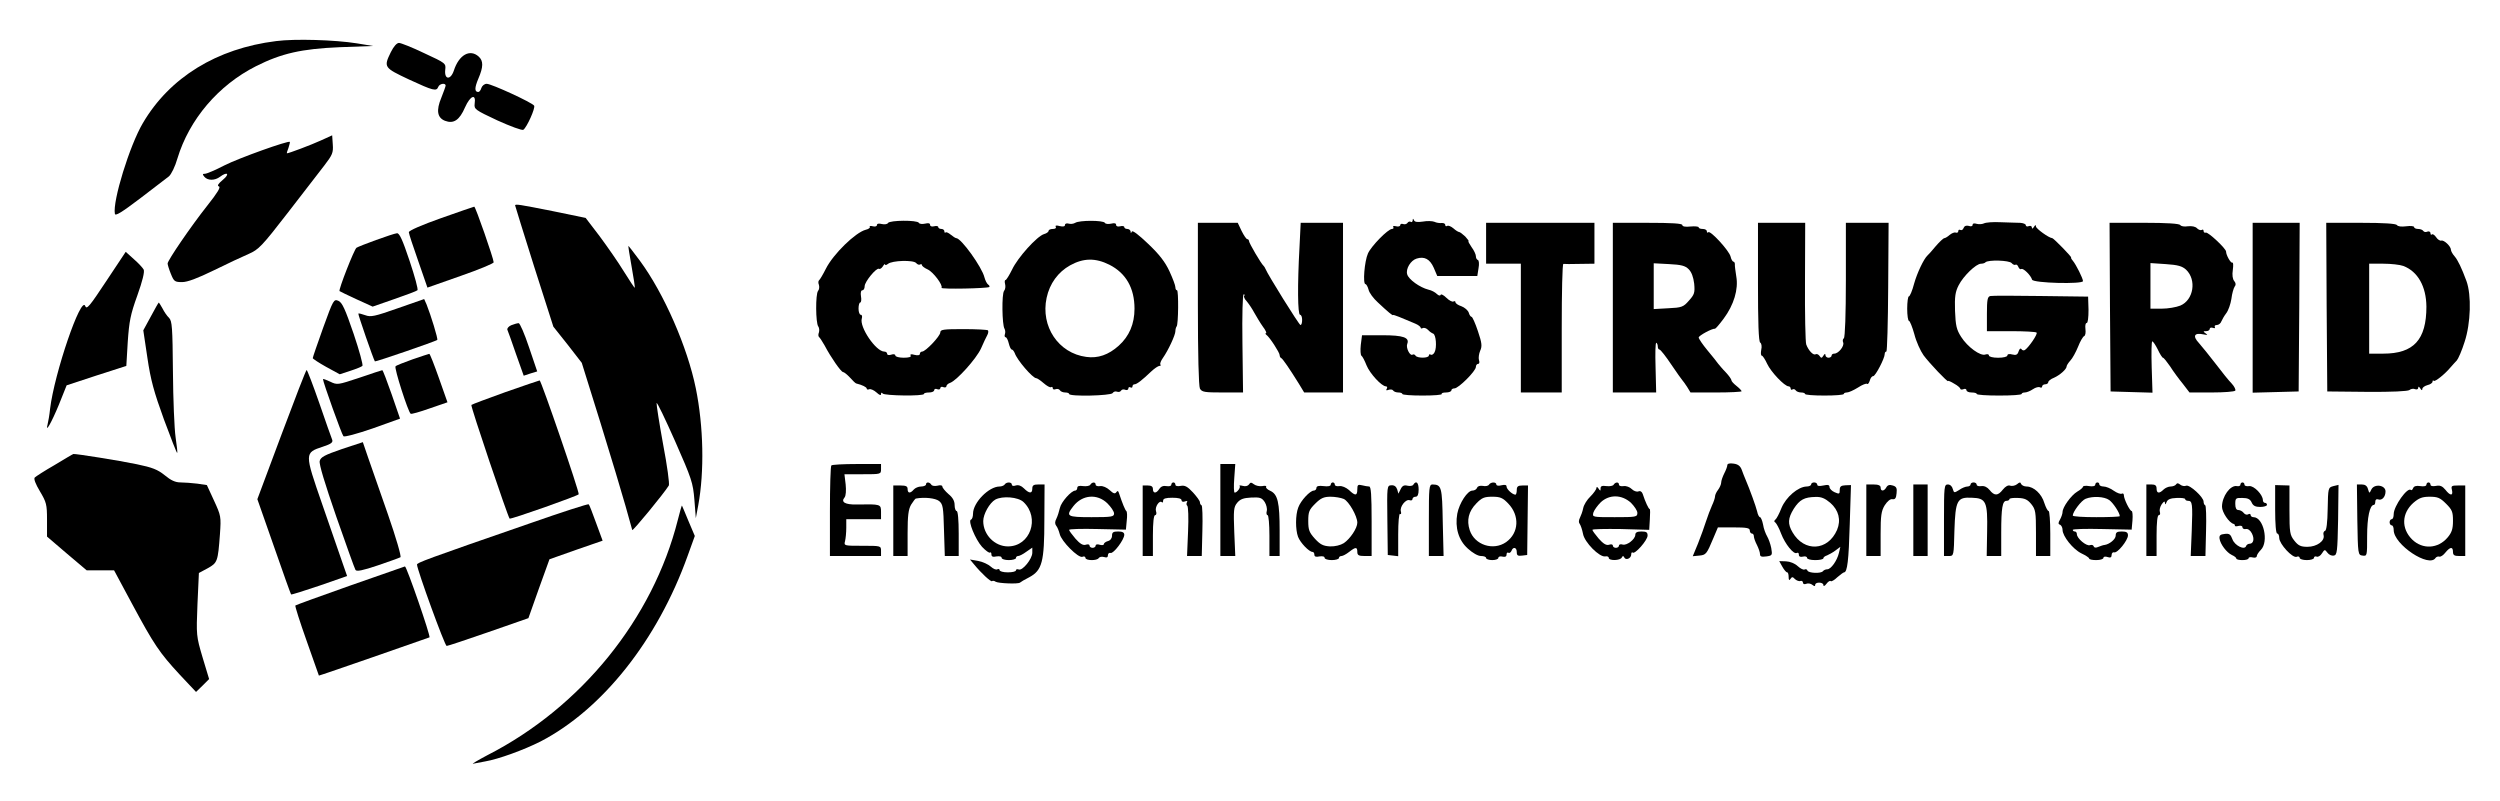 <?xml version="1.0" standalone="no"?>
<!DOCTYPE svg PUBLIC "-//W3C//DTD SVG 20010904//EN"
 "http://www.w3.org/TR/2001/REC-SVG-20010904/DTD/svg10.dtd">
<svg version="1.0" xmlns="http://www.w3.org/2000/svg"
 width="1223pt" height="392pt" viewBox="0 0 1223 392"
 preserveAspectRatio="xMidYMid meet">
<g transform="translate(0,392) scale(0.1,-0.1)"
fill="#000000" stroke="none">
<path d="M1351 3719 c-291 -36 -521 -178 -652 -401 -65 -110 -149 -383 -137
-444 2 -12 32 6 123 75 66 50 130 99 141 108 12 10 31 49 42 88 58 191 200
358 384 451 125 63 223 85 408 93 l165 6 -80 13 c-107 17 -302 23 -394 11z"/>
<path d="M1912 3665 c-36 -74 -34 -76 89 -134 119 -55 134 -59 143 -36 6 16
36 21 36 6 0 -4 -10 -31 -21 -59 -26 -62 -20 -98 18 -113 42 -16 71 3 98 66
26 58 55 69 47 17 -3 -26 2 -30 111 -81 64 -29 121 -50 127 -46 17 11 60 107
53 118 -9 15 -209 107 -232 107 -11 0 -22 -9 -26 -20 -3 -11 -10 -20 -15 -20
-19 0 -19 20 0 65 25 58 25 87 2 108 -43 39 -97 9 -122 -69 -16 -47 -47 -44
-42 4 4 32 3 33 -103 82 -58 28 -114 50 -123 50 -11 0 -26 -17 -40 -45z"/>
<path d="M1570 3233 c-48 -22 -157 -63 -166 -63 -2 0 1 12 7 26 5 15 8 28 7
30 -8 7 -249 -79 -320 -115 -44 -23 -87 -41 -95 -41 -13 0 -13 -3 -3 -15 16
-19 51 -19 76 0 36 27 50 15 15 -14 -24 -20 -30 -30 -20 -33 10 -3 -7 -31 -57
-94 -80 -101 -194 -268 -194 -283 0 -6 7 -29 16 -51 15 -37 19 -40 55 -40 26
0 74 18 156 58 65 32 142 68 170 80 48 21 64 37 190 200 75 97 156 202 180
233 39 51 44 62 41 102 l-3 45 -55 -25z"/>
<path d="M2520 2915 c0 -2 42 -137 93 -299 l94 -294 70 -88 69 -89 92 -295
c50 -162 105 -344 122 -405 17 -60 32 -114 33 -118 2 -7 156 180 179 218 4 7
-8 97 -28 201 -19 104 -33 195 -32 202 2 7 42 -77 90 -185 82 -186 88 -204 95
-288 l7 -90 12 64 c30 164 26 384 -12 571 -41 202 -156 465 -274 625 -30 40
-55 73 -56 72 -1 -1 6 -47 16 -102 10 -55 17 -101 15 -103 -1 -1 -25 35 -53
80 -28 46 -82 123 -119 173 l-68 89 -160 33 c-166 33 -185 36 -185 28z"/>
<path d="M2158 2853 c-93 -33 -158 -61 -158 -69 0 -7 21 -70 46 -141 l45 -130
162 57 c89 31 162 61 162 67 0 17 -89 273 -95 272 -3 0 -76 -26 -162 -56z"/>
<path d="M6911 2842 c-1 -7 -5 -11 -10 -7 -5 3 -13 0 -16 -6 -4 -5 -13 -8 -21
-5 -8 3 -14 0 -14 -5 0 -6 -9 -9 -20 -6 -11 3 -18 1 -14 -4 3 -5 0 -9 -6 -9
-20 0 -102 -84 -118 -120 -17 -38 -26 -150 -12 -150 4 0 11 -12 15 -27 3 -15
24 -43 45 -62 50 -47 74 -67 75 -62 0 3 41 -13 108 -42 15 -6 27 -16 27 -20 0
-5 5 -5 10 -2 6 3 17 0 25 -8 8 -9 20 -17 26 -19 14 -5 19 -68 7 -91 -5 -10
-13 -15 -19 -12 -5 4 -9 1 -9 -4 0 -14 -57 -14 -65 -1 -4 6 -10 8 -15 5 -12
-8 -33 33 -26 52 13 32 -19 43 -122 43 l-99 0 -6 -47 c-3 -27 -1 -50 3 -53 5
-3 16 -24 25 -47 16 -40 74 -103 95 -103 6 0 8 -5 4 -12 -5 -8 -2 -9 9 -5 9 3
19 2 22 -3 4 -6 15 -10 26 -10 10 0 19 -3 19 -7 0 -5 45 -8 99 -8 55 0 97 3
94 8 -2 4 7 7 21 7 14 0 26 5 26 10 0 6 7 10 15 10 20 0 105 85 105 105 0 8 5
15 11 15 6 0 8 8 4 19 -3 10 0 31 6 45 10 22 9 37 -11 96 -13 39 -27 70 -31
70 -4 0 -11 9 -14 21 -4 11 -20 25 -36 31 -16 5 -29 14 -29 20 0 5 -4 6 -10 3
-5 -3 -21 5 -34 18 -14 14 -27 20 -28 15 -2 -6 -10 -5 -19 4 -8 8 -26 18 -41
21 -43 11 -97 50 -104 75 -8 27 17 68 46 77 38 12 65 -2 84 -45 l17 -40 98 0
98 0 6 38 c4 21 2 38 -3 40 -6 2 -10 10 -10 19 0 8 -9 28 -21 44 -11 16 -18
29 -15 29 3 0 -4 10 -16 23 -13 12 -26 22 -30 22 -4 0 -17 8 -28 18 -12 10
-25 15 -30 12 -6 -4 -10 -1 -10 5 0 6 -8 10 -17 9 -10 -1 -26 1 -36 6 -10 4
-35 5 -57 1 -26 -4 -40 -2 -43 7 -4 9 -6 9 -6 -1z"/>
<path d="M4344 2829 c-3 -6 -17 -8 -30 -5 -15 4 -24 2 -24 -5 0 -6 -9 -9 -20
-6 -11 3 -18 2 -15 -3 3 -4 -6 -11 -20 -14 -50 -13 -159 -119 -195 -191 -14
-28 -29 -53 -33 -56 -4 -3 -5 -13 -1 -22 3 -10 2 -23 -4 -30 -13 -15 -12 -158
1 -174 5 -7 6 -20 3 -30 -4 -9 -3 -19 1 -22 4 -3 16 -22 27 -41 31 -59 80
-129 90 -130 5 0 20 -12 34 -27 14 -16 28 -29 31 -29 29 -7 51 -18 51 -25 0
-5 6 -6 13 -3 7 2 23 -5 35 -16 14 -13 22 -16 22 -8 0 8 3 9 8 3 8 -11 202
-14 202 -2 0 4 11 7 25 7 14 0 25 5 25 11 0 6 7 9 15 5 8 -3 15 -1 15 5 0 6 7
9 15 5 8 -3 15 -1 15 5 0 5 8 13 18 16 33 12 128 118 151 168 12 28 26 57 31
66 5 9 6 20 3 23 -4 3 -57 6 -120 6 -97 0 -113 -2 -113 -16 0 -18 -72 -94 -89
-94 -6 0 -11 -5 -11 -11 0 -7 -10 -9 -26 -5 -17 5 -23 3 -19 -4 4 -6 -9 -10
-34 -10 -23 0 -41 5 -41 11 0 6 -9 8 -20 4 -11 -4 -20 -2 -20 4 0 6 -6 11 -14
11 -41 0 -123 121 -110 162 3 10 1 18 -5 18 -6 0 -11 14 -11 30 0 17 4 30 8
30 5 0 7 14 4 30 -3 18 0 30 7 30 6 0 11 9 11 20 0 22 58 92 70 85 5 -3 13 3
19 12 6 10 11 14 11 9 0 -5 6 -3 14 3 20 17 125 20 138 4 6 -7 14 -10 19 -7 5
3 9 2 9 -3 0 -4 12 -14 28 -21 27 -12 76 -77 68 -90 -4 -8 226 -3 234 4 2 3 0
8 -6 12 -6 4 -14 20 -18 35 -12 50 -114 192 -138 192 -4 0 -16 8 -27 17 -11 9
-22 14 -25 11 -3 -4 -6 -1 -6 5 0 7 -7 12 -15 12 -8 0 -15 4 -15 9 0 5 -9 7
-20 4 -12 -3 -20 0 -20 7 0 8 -8 10 -24 6 -14 -3 -28 -2 -31 4 -8 14 -142 13
-151 -1z"/>
<path d="M5260 2830 c-8 -5 -23 -7 -32 -4 -10 3 -18 0 -18 -6 0 -8 -9 -10 -26
-6 -17 5 -23 3 -19 -4 3 -6 -3 -10 -14 -10 -12 0 -21 -4 -21 -9 0 -5 -10 -13
-22 -16 -35 -10 -130 -116 -157 -174 -14 -28 -28 -51 -32 -51 -4 0 -5 -9 -2
-20 3 -11 1 -26 -5 -33 -12 -14 -10 -166 2 -185 4 -7 5 -19 2 -27 -3 -8 -1
-15 4 -15 4 0 11 -13 15 -30 4 -16 10 -30 15 -30 4 0 10 -8 14 -17 11 -34 88
-123 105 -123 5 0 21 -11 36 -24 16 -14 32 -23 37 -20 4 3 8 1 8 -5 0 -6 6 -8
14 -5 8 3 17 1 21 -5 3 -6 15 -11 26 -11 10 0 19 -3 19 -7 0 -14 204 -9 213 4
4 7 14 10 21 7 8 -3 17 -1 20 5 4 6 13 8 21 4 8 -3 15 0 15 7 0 6 5 8 10 5 6
-3 10 -1 10 4 0 6 4 11 10 11 11 0 37 20 82 63 16 15 34 27 40 27 6 0 8 3 5 6
-4 4 2 19 12 33 26 37 61 112 61 131 0 9 3 19 6 23 9 9 10 177 2 177 -5 0 -8
7 -8 15 0 9 -13 43 -29 78 -21 45 -49 82 -104 134 -46 44 -77 68 -80 60 -4 -9
-6 -9 -6 1 -1 6 -8 12 -16 12 -8 0 -15 4 -15 9 0 5 -9 7 -20 4 -12 -3 -20 0
-20 7 0 8 -8 10 -24 6 -14 -3 -28 -2 -31 4 -8 13 -125 13 -145 0z m167 -205
c81 -41 123 -114 123 -215 0 -75 -26 -135 -77 -181 -50 -45 -102 -63 -159 -55
-136 18 -224 149 -194 289 15 70 56 126 115 159 65 36 124 37 192 3z"/>
<path d="M9705 2827 c-9 -4 -24 -5 -35 -2 -12 4 -20 2 -20 -5 0 -7 -8 -9 -19
-5 -12 3 -21 0 -25 -10 -3 -9 -10 -13 -16 -10 -5 3 -10 1 -10 -5 0 -7 -5 -10
-12 -8 -7 3 -20 -3 -30 -11 -10 -9 -22 -16 -26 -16 -5 0 -24 -18 -43 -40 -18
-22 -36 -42 -40 -45 -18 -17 -50 -84 -65 -137 -9 -35 -21 -63 -26 -63 -4 0 -8
-27 -8 -60 0 -33 4 -60 9 -60 4 0 16 -29 26 -65 9 -36 30 -82 45 -103 28 -38
120 -135 120 -126 0 3 14 -3 30 -13 17 -9 30 -21 30 -25 0 -4 7 -5 15 -2 8 4
15 1 15 -5 0 -6 11 -11 25 -11 14 0 25 -3 25 -7 0 -5 50 -8 110 -8 61 0 110 3
110 8 0 4 7 7 15 7 9 0 27 7 40 16 13 9 29 13 35 9 5 -3 10 -1 10 4 0 6 7 11
15 11 8 0 15 5 15 10 0 6 12 16 28 22 29 13 62 42 62 56 0 4 8 17 18 28 10 10
27 41 38 68 10 26 24 50 30 52 6 3 8 18 6 34 -2 17 0 30 6 30 6 0 9 26 9 65
l-2 64 -231 3 c-127 2 -238 2 -247 0 -14 -3 -17 -17 -17 -88 l0 -84 118 0 c65
0 122 -3 125 -7 7 -6 -37 -71 -57 -85 -6 -4 -13 -2 -17 4 -4 6 -10 2 -14 -11
-5 -16 -12 -20 -31 -15 -14 4 -24 2 -24 -5 0 -6 -19 -11 -45 -11 -26 0 -45 5
-45 11 0 6 -7 8 -17 5 -24 -10 -88 37 -119 86 -23 36 -27 55 -30 128 -2 69 1
92 18 125 23 45 85 105 109 105 9 0 19 3 22 7 13 13 117 10 128 -4 6 -7 15
-11 19 -8 4 3 11 -2 14 -11 3 -8 10 -13 14 -10 10 6 47 -31 53 -52 5 -17 249
-23 249 -7 0 13 -34 81 -50 100 -7 8 -10 15 -8 15 7 0 -85 94 -92 95 -17 1
-80 47 -80 57 0 9 -3 9 -10 -2 -6 -9 -10 -11 -10 -3 0 7 -7 10 -15 7 -8 -4
-15 -1 -15 5 0 5 -12 10 -27 11 -16 0 -58 2 -96 3 -37 2 -74 -1 -82 -6z"/>
<path d="M5860 2434 c0 -253 4 -402 10 -415 10 -17 22 -19 111 -19 l100 0 -3
240 c-2 141 1 240 6 240 5 0 6 -3 3 -7 -4 -3 1 -16 12 -27 10 -12 27 -37 37
-56 11 -19 29 -50 42 -68 13 -17 20 -32 15 -32 -4 0 -3 -4 2 -8 16 -11 65 -87
65 -99 0 -6 3 -13 8 -15 7 -3 40 -51 86 -125 l26 -43 95 0 95 0 0 415 0 415
-103 0 -104 0 -6 -122 c-10 -180 -9 -328 3 -328 6 0 10 -11 10 -25 0 -14 -3
-25 -8 -25 -7 0 -161 248 -171 274 -2 6 -7 13 -10 16 -11 9 -71 111 -71 121 0
5 -4 9 -8 9 -5 0 -17 18 -28 40 l-19 40 -97 0 -98 0 0 -396z"/>
<path d="M7270 2730 l0 -100 85 0 85 0 0 -315 0 -315 100 0 100 0 0 315 c0
173 3 314 8 314 4 -1 40 -1 80 0 l72 1 0 100 0 100 -265 0 -265 0 0 -100z"/>
<path d="M7890 2415 l0 -415 106 0 106 0 -3 124 c-2 68 -1 122 4 119 4 -2 7
-11 7 -19 0 -8 4 -14 8 -14 5 0 31 -33 57 -72 27 -40 52 -75 55 -78 3 -3 13
-17 23 -32 l17 -28 125 0 c69 0 125 3 125 6 0 3 -11 15 -25 26 -14 11 -25 23
-25 28 0 5 -12 22 -27 38 -16 16 -32 36 -38 43 -5 8 -29 37 -52 65 -24 29 -43
57 -43 63 0 9 66 45 80 43 3 0 22 22 42 49 50 67 73 144 62 206 -4 26 -8 54
-7 61 0 6 -3 12 -7 12 -4 0 -11 11 -14 25 -7 29 -99 129 -109 119 -4 -4 -7 -2
-7 4 0 7 -9 12 -20 12 -11 0 -20 3 -20 8 0 4 -18 6 -40 4 -25 -3 -40 0 -40 7
0 8 -53 11 -170 11 l-170 0 0 -415z m371 188 c14 -14 23 -38 27 -71 4 -44 1
-53 -26 -83 -27 -31 -35 -34 -101 -37 l-71 -4 0 112 0 112 75 -4 c60 -3 79 -8
96 -25z"/>
<path d="M8600 2541 c0 -200 3 -292 11 -297 6 -3 9 -19 5 -35 -3 -16 -2 -29 3
-29 4 0 16 -18 26 -40 18 -39 85 -110 105 -110 5 0 10 -5 10 -11 0 -5 4 -8 9
-4 5 3 12 1 16 -5 3 -5 15 -10 26 -10 10 0 19 -3 19 -7 0 -5 43 -8 95 -8 52 0
95 3 95 8 0 4 7 7 15 7 9 0 33 11 54 24 21 14 42 22 45 18 4 -3 9 4 13 16 3
12 10 22 17 22 11 1 56 87 56 108 0 7 3 12 8 12 4 0 8 142 9 315 l2 315 -104
0 -105 0 0 -279 c0 -167 -4 -282 -10 -286 -5 -3 -7 -12 -3 -21 6 -17 -23 -54
-44 -54 -7 0 -13 -4 -13 -10 0 -5 -7 -10 -15 -10 -8 0 -15 6 -15 13 0 8 -4 7
-10 -3 -8 -13 -11 -13 -19 -1 -5 7 -13 11 -19 8 -11 -7 -35 18 -46 48 -4 11
-7 149 -6 308 l1 287 -115 0 -116 0 0 -289z"/>
<path d="M10322 2418 l3 -413 102 -3 103 -3 -4 126 c-2 69 -1 125 3 125 4 0
16 -18 27 -40 10 -22 22 -40 25 -40 4 0 19 -19 35 -42 15 -24 43 -62 62 -85
l33 -43 109 0 c60 0 111 4 115 9 3 5 -5 21 -17 34 -13 13 -48 56 -78 96 -30
39 -68 86 -83 103 -32 34 -23 52 23 42 20 -4 22 -3 10 5 -13 9 -13 11 3 11 9
0 17 5 17 11 0 6 7 8 16 5 8 -3 12 -2 9 4 -3 6 1 10 10 10 8 0 19 8 22 18 4 9
14 27 24 40 10 13 21 44 25 70 3 26 11 53 16 60 7 8 6 17 -2 27 -8 9 -11 30
-7 55 3 22 2 38 -2 35 -8 -4 -31 37 -31 54 0 15 -88 97 -99 93 -6 -2 -11 1
-11 8 0 6 -4 9 -9 5 -5 -3 -16 1 -23 8 -8 9 -26 12 -45 10 -17 -3 -34 0 -37 6
-5 7 -65 11 -177 11 l-169 0 2 -412z m372 183 c53 -50 37 -149 -28 -176 -20
-8 -60 -15 -91 -15 l-55 0 0 111 0 112 75 -5 c60 -4 80 -10 99 -27z"/>
<path d="M11020 2415 l0 -416 113 3 112 3 3 413 2 412 -115 0 -115 0 0 -415z"/>
<path d="M11382 2418 l3 -413 195 -2 c121 -1 200 3 207 9 7 6 20 8 28 4 8 -3
15 0 15 7 0 8 4 6 10 -3 6 -10 10 -11 10 -3 0 7 11 15 25 19 14 3 25 11 25 17
0 6 3 8 6 4 6 -6 55 33 83 67 9 10 22 25 30 33 7 8 25 49 38 91 30 91 34 228
9 297 -24 65 -42 102 -58 121 -10 11 -18 26 -18 32 0 17 -34 49 -47 45 -6 -2
-18 5 -25 16 -8 12 -18 18 -21 14 -4 -3 -7 -1 -7 6 0 7 -7 11 -15 8 -8 -4 -17
-2 -20 3 -4 6 -15 10 -26 10 -10 0 -19 4 -19 9 0 5 -17 7 -39 4 -23 -3 -41 -1
-45 6 -5 7 -63 11 -177 11 l-169 0 2 -412z m375 201 c71 -27 112 -100 113
-199 0 -162 -62 -230 -211 -230 l-69 0 0 220 0 220 69 0 c38 0 82 -5 98 -11z"/>
<path d="M1840 2746 c-47 -17 -90 -34 -96 -38 -11 -7 -89 -206 -83 -212 2 -2
40 -20 83 -40 l79 -36 106 37 c58 20 109 39 113 43 5 3 -13 68 -38 143 -35
105 -50 137 -62 136 -10 -1 -55 -16 -102 -33z"/>
<path d="M520 2545 c-82 -124 -96 -141 -103 -122 -20 54 -151 -329 -172 -503
-3 -30 -9 -64 -12 -75 -13 -49 19 8 55 95 l38 95 146 48 146 47 7 118 c7 100
13 133 47 227 25 70 36 115 31 126 -4 8 -26 32 -48 51 l-40 36 -95 -143z"/>
<path d="M1581 2317 c-28 -78 -51 -145 -51 -149 0 -3 30 -23 66 -43 l66 -36
52 17 c28 9 55 20 59 24 4 4 -15 74 -43 157 -41 120 -56 153 -74 161 -23 10
-25 7 -75 -131z"/>
<path d="M1946 2412 c-114 -40 -132 -44 -159 -34 -17 6 -32 10 -34 8 -3 -2 75
-227 81 -234 3 -3 297 98 305 105 5 4 -32 123 -52 173 l-12 27 -129 -45z"/>
<path d="M738 2372 l-37 -68 20 -134 c16 -109 32 -167 81 -302 34 -92 63 -166
65 -164 2 1 -2 36 -8 77 -6 41 -12 185 -13 320 -2 219 -4 248 -19 264 -10 9
-24 30 -32 46 -9 16 -17 29 -18 29 -2 0 -19 -31 -39 -68z"/>
<path d="M2501 2329 c-12 -5 -21 -15 -19 -22 3 -6 22 -60 42 -118 l38 -107 33
11 33 10 -40 118 c-22 66 -45 119 -51 118 -7 0 -23 -5 -36 -10z"/>
<path d="M2018 2162 c-42 -15 -80 -30 -83 -34 -8 -7 62 -225 74 -232 3 -3 45
9 93 26 l87 30 -42 119 c-23 65 -44 119 -47 118 -3 0 -40 -13 -82 -27z"/>
<path d="M1377 1794 l-118 -316 81 -231 c44 -127 82 -233 84 -235 2 -2 65 18
139 43 l135 47 -23 66 c-13 37 -57 166 -99 286 -87 251 -87 251 4 281 40 13
50 21 45 34 -4 9 -32 89 -63 179 -31 89 -59 162 -62 162 -3 0 -58 -142 -123
-316z"/>
<path d="M1758 2072 c-106 -35 -108 -36 -143 -19 -19 9 -35 15 -35 12 0 -14
92 -271 100 -279 5 -5 64 11 143 38 l134 48 -41 119 c-23 65 -43 119 -46 118
-3 0 -53 -17 -112 -37z"/>
<path d="M2473 2002 c-89 -32 -164 -60 -167 -63 -5 -5 178 -546 187 -556 5 -5
333 111 338 119 5 8 -184 558 -191 557 -3 0 -78 -26 -167 -57z"/>
<path d="M1672 1723 c-84 -29 -103 -39 -108 -58 -4 -15 25 -110 81 -272 48
-137 90 -255 94 -261 5 -9 35 -3 109 22 56 19 106 37 111 40 5 4 -21 94 -61
209 -39 111 -82 236 -97 278 l-26 76 -103 -34z"/>
<path d="M267 1645 c-49 -28 -92 -56 -97 -61 -6 -6 4 -32 25 -67 32 -54 35
-64 35 -140 l0 -82 97 -83 97 -82 67 0 67 0 87 -162 c108 -201 135 -241 234
-348 l80 -85 32 31 32 32 -32 106 c-31 105 -31 108 -25 260 l7 153 43 23 c48
27 50 32 60 167 6 86 5 90 -29 164 l-35 76 -47 7 c-26 3 -63 6 -82 6 -25 0
-47 10 -77 35 -35 28 -60 38 -137 54 -85 18 -301 52 -310 50 -2 0 -44 -25 -92
-54z"/>
<path d="M8450 1644 c0 -6 -7 -25 -15 -40 -8 -16 -15 -36 -15 -45 0 -8 -7 -24
-15 -35 -8 -10 -15 -25 -15 -32 0 -8 -7 -28 -15 -45 -8 -18 -21 -52 -29 -77
-8 -25 -25 -73 -39 -108 l-26 -63 31 3 c34 3 37 7 70 86 l22 52 78 0 c63 0 78
-3 78 -15 0 -8 5 -15 10 -15 6 0 10 -6 10 -14 0 -7 7 -27 15 -42 8 -16 15 -36
15 -45 0 -12 8 -14 31 -11 29 4 30 6 24 41 -4 20 -13 45 -20 57 -7 12 -17 37
-20 58 -4 20 -11 36 -15 36 -4 0 -11 12 -14 28 -6 25 -36 108 -57 157 -5 11
-13 32 -18 46 -7 19 -18 28 -40 31 -20 3 -31 0 -31 -8z"/>
<path d="M4067 1643 c-4 -3 -7 -105 -7 -225 l0 -218 125 0 125 0 0 25 c0 25
-1 25 -91 25 -90 0 -91 0 -85 23 3 12 6 41 6 65 l0 42 85 0 85 0 0 35 c0 39
-1 39 -120 37 -56 -1 -78 12 -58 35 6 8 8 33 5 63 l-6 50 89 0 c89 0 90 0 90
25 l0 25 -118 0 c-65 0 -122 -3 -125 -7z"/>
<path d="M5970 1425 l0 -225 36 0 37 0 -5 118 c-4 106 -3 121 14 142 15 18 30
24 69 26 43 2 52 -1 66 -22 8 -13 13 -33 10 -44 -3 -11 -1 -20 4 -20 5 0 9
-45 9 -100 l0 -100 25 0 25 0 0 124 c0 138 -9 178 -46 195 -14 6 -23 15 -20
20 3 4 -6 6 -19 3 -14 -2 -32 2 -41 9 -13 10 -17 10 -24 -1 -5 -7 -17 -11 -30
-7 -12 3 -19 3 -16 0 7 -7 -12 -33 -24 -33 -4 0 -5 32 -2 70 l5 70 -37 0 -36
0 0 -225z"/>
<path d="M4530 1550 c0 -5 -11 -10 -24 -10 -13 0 -29 -7 -36 -15 -17 -20 -30
-19 -30 3 0 13 -8 17 -35 17 l-35 0 0 -172 0 -173 35 0 35 0 0 111 c0 87 4
117 17 140 10 16 20 29 23 30 43 8 96 2 114 -12 19 -16 21 -29 24 -143 l4
-126 34 0 34 0 0 110 c0 67 -4 110 -10 110 -5 0 -10 13 -10 29 0 20 -9 37 -30
54 -16 14 -30 31 -30 37 0 6 -10 8 -24 4 -13 -3 -27 -1 -30 5 -9 14 -26 14
-26 1z"/>
<path d="M4915 1550 c-3 -5 -15 -10 -25 -10 -53 0 -130 -79 -130 -133 0 -14
-4 -27 -10 -29 -16 -5 21 -96 54 -133 18 -19 36 -32 39 -28 4 3 7 -1 7 -9 0
-11 7 -14 25 -10 15 2 25 0 25 -7 0 -6 16 -11 35 -11 19 0 35 5 35 10 0 6 5
10 11 10 6 0 24 9 40 21 l29 20 0 -25 c0 -30 -48 -89 -66 -82 -8 3 -14 1 -14
-4 0 -6 -18 -10 -40 -10 -22 0 -40 5 -40 11 0 5 -5 7 -11 4 -6 -4 -20 2 -32
13 -12 11 -40 24 -62 28 l-40 7 20 -24 c36 -44 83 -87 88 -82 3 3 11 2 18 -3
14 -8 111 -12 119 -4 3 3 23 15 45 26 63 34 74 74 74 282 l1 172 -30 0 c-23 0
-30 -4 -30 -20 0 -26 -15 -25 -41 1 -13 13 -27 18 -40 14 -11 -4 -19 -2 -19 4
0 14 -27 14 -35 1z m92 -86 c82 -78 33 -217 -76 -217 -65 0 -121 57 -121 124
0 34 31 89 59 105 35 19 112 13 138 -12z"/>
<path d="M5334 1549 c-3 -6 -19 -9 -35 -7 -20 3 -29 0 -29 -9 0 -7 -5 -13 -10
-13 -19 0 -69 -56 -75 -85 -4 -17 -11 -40 -17 -52 -8 -15 -8 -26 -1 -35 6 -7
13 -25 17 -40 8 -36 91 -119 111 -112 8 4 15 1 15 -5 0 -14 57 -15 65 -1 4 6
15 8 26 5 13 -4 19 -2 19 9 0 8 6 13 13 11 14 -5 67 65 67 89 0 11 -9 16 -30
16 -24 0 -30 -4 -30 -21 0 -12 -8 -23 -20 -26 -11 -3 -20 -10 -20 -15 0 -5 -9
-6 -20 -3 -11 4 -20 2 -20 -4 0 -6 -7 -11 -15 -11 -8 0 -15 5 -15 11 0 6 -8 8
-19 4 -13 -4 -28 5 -50 30 -17 20 -31 39 -31 43 0 4 62 6 139 4 l139 -3 4 43
c3 24 2 45 -2 48 -6 5 -19 37 -35 85 -4 14 -8 16 -14 7 -6 -9 -14 -7 -32 10
-14 13 -34 22 -47 20 -12 -2 -22 1 -22 7 0 14 -17 14 -26 0z m83 -91 c18 -18
33 -40 33 -50 0 -16 -11 -18 -110 -18 -121 0 -128 4 -89 54 44 56 116 62 166
14z"/>
<path d="M5730 1549 c0 -7 -10 -9 -24 -7 -15 3 -27 -2 -35 -14 -14 -23 -31
-23 -31 0 0 12 -8 17 -25 17 l-25 0 0 -172 0 -173 25 0 25 0 0 100 c0 64 4
100 11 100 6 0 8 9 4 20 -6 20 17 55 29 43 3 -4 6 0 6 8 0 10 13 14 45 14 29
0 45 -4 45 -12 0 -7 7 -10 17 -6 10 4 14 2 9 -5 -3 -6 -2 -13 2 -16 5 -3 7
-60 4 -126 l-5 -120 36 0 36 0 3 123 c2 67 0 124 -4 125 -5 2 -8 9 -8 15 0 7
-16 28 -34 48 -27 29 -40 36 -60 32 -15 -3 -26 -1 -26 6 0 6 -4 11 -10 11 -5
0 -10 -5 -10 -11z"/>
<path d="M6510 1549 c0 -7 -14 -10 -35 -7 -24 3 -35 0 -35 -9 0 -7 -6 -13 -13
-13 -18 0 -64 -49 -76 -83 -14 -36 -14 -108 -1 -143 11 -29 54 -74 71 -74 5 0
9 -6 9 -14 0 -9 8 -12 25 -8 15 2 25 0 25 -7 0 -6 16 -11 35 -11 19 0 35 5 35
10 0 6 6 10 13 10 6 0 23 9 37 20 32 25 40 25 40 0 0 -16 7 -20 35 -20 l35 0
0 170 c0 129 -3 170 -12 170 -7 0 -23 3 -35 6 -20 5 -23 2 -23 -20 0 -32 -10
-33 -41 -3 -14 12 -34 21 -47 19 -12 -2 -22 1 -22 7 0 6 -4 11 -10 11 -5 0
-10 -5 -10 -11z m64 -70 c25 -12 66 -84 66 -116 0 -27 -35 -79 -66 -100 -16
-10 -43 -17 -68 -16 -33 2 -47 9 -73 37 -28 31 -33 43 -33 87 0 45 4 55 34 85
27 27 42 34 75 34 22 0 51 -5 65 -11z"/>
<path d="M6914 1549 c-3 -6 -16 -8 -29 -5 -16 4 -25 0 -33 -17 l-11 -22 -6 21
c-5 14 -14 21 -28 20 -22 -1 -22 -3 -20 -171 l2 -170 26 -3 25 -3 0 106 c0 61
4 104 9 101 5 -4 7 2 4 13 -6 23 25 61 43 54 8 -3 14 0 14 6 0 6 7 11 15 11
10 0 15 11 15 35 0 34 -12 46 -26 24z"/>
<path d="M7284 1549 c-3 -6 -17 -9 -30 -6 -14 2 -25 -1 -28 -9 -3 -8 -13 -14
-23 -14 -24 0 -64 -61 -74 -113 -12 -68 6 -130 52 -171 23 -21 49 -36 64 -36
14 0 25 -4 25 -10 0 -5 14 -10 30 -10 17 0 30 5 30 11 0 6 9 9 20 6 13 -3 20
0 20 10 0 8 4 12 9 9 5 -3 11 1 15 9 8 22 26 18 26 -6 0 -16 5 -20 26 -17 l25
3 2 170 2 170 -27 0 c-22 0 -28 -5 -28 -22 0 -13 -3 -23 -7 -23 -15 1 -43 27
-43 40 0 8 -8 10 -25 6 -14 -4 -25 -2 -25 4 0 13 -27 13 -36 -1z m94 -92 c57
-59 53 -144 -10 -189 -63 -44 -154 -14 -178 58 -16 49 -6 92 32 131 27 28 39
33 78 33 39 0 51 -5 78 -33z"/>
<path d="M7894 1549 c-3 -6 -19 -9 -35 -7 -22 3 -29 0 -29 -11 0 -14 -1 -14
-10 -1 -6 9 -10 10 -10 3 0 -6 -13 -25 -29 -41 -17 -16 -33 -42 -36 -58 -3
-16 -11 -37 -16 -47 -6 -12 -7 -23 -1 -30 5 -7 12 -28 16 -48 7 -42 81 -116
109 -111 9 2 17 -1 17 -7 0 -15 57 -14 64 2 5 9 7 9 12 0 7 -16 34 -5 34 15 0
8 3 12 7 9 10 -11 73 60 73 83 0 16 -6 20 -30 20 -21 0 -30 -5 -30 -16 0 -22
-42 -54 -62 -48 -10 3 -18 1 -18 -5 0 -6 -7 -11 -15 -11 -8 0 -15 5 -15 11 0
6 -8 8 -19 4 -13 -4 -28 5 -50 30 -17 20 -31 39 -31 43 0 4 63 5 139 4 l139
-4 3 51 c2 28 2 51 -1 51 -5 0 -21 34 -34 74 -4 11 -12 16 -21 12 -9 -3 -23 2
-33 12 -9 9 -27 16 -39 14 -13 -2 -23 1 -23 7 0 14 -17 14 -26 0z m84 -88 c17
-17 32 -39 32 -50 0 -20 -6 -21 -111 -21 -110 0 -110 0 -104 23 4 12 20 34 36
50 42 39 102 38 147 -2z"/>
<path d="M8860 1550 c0 -5 -10 -10 -22 -10 -42 -1 -101 -52 -123 -105 -11 -28
-24 -53 -30 -57 -7 -6 -7 -10 1 -15 5 -5 18 -28 27 -53 20 -52 62 -104 77 -95
6 3 10 0 10 -8 0 -10 7 -13 20 -10 11 3 20 0 20 -6 0 -6 17 -11 40 -11 22 0
40 4 40 9 0 5 8 11 18 14 9 4 28 14 41 24 l24 18 -7 -30 c-9 -38 -39 -80 -57
-80 -8 0 -17 -4 -21 -9 -9 -13 -72 -10 -76 3 -2 6 -8 8 -14 5 -5 -3 -20 4 -33
16 -15 14 -38 23 -58 24 l-33 1 15 -27 c9 -16 19 -28 24 -28 4 0 7 -10 7 -22
0 -17 3 -19 9 -10 7 11 11 11 22 -1 8 -7 20 -12 27 -9 6 2 12 -2 12 -8 0 -7 7
-10 16 -6 9 4 23 1 30 -5 10 -8 14 -8 14 0 0 15 40 14 40 -1 0 -8 7 -5 15 6 8
11 18 17 21 13 3 -3 18 5 32 19 15 13 30 24 33 24 16 0 23 58 28 236 l6 191
-27 -1 c-22 -1 -28 -6 -28 -23 0 -20 -2 -21 -25 -11 -14 6 -25 18 -25 25 0 11
-8 13 -30 8 -19 -4 -30 -3 -30 4 0 6 -7 11 -15 11 -8 0 -15 -4 -15 -10z m94
-90 c41 -36 53 -84 33 -132 -45 -104 -161 -110 -218 -12 -24 41 -23 68 6 115
29 45 52 57 107 58 28 1 46 -7 72 -29z"/>
<path d="M9640 1550 c0 -5 -7 -10 -15 -10 -9 0 -27 -7 -41 -17 -24 -15 -25
-15 -31 5 -3 13 -13 22 -24 22 -18 0 -19 -10 -19 -175 l0 -175 24 0 c24 0 24
1 27 124 5 149 13 165 86 161 69 -2 77 -19 74 -166 l-2 -119 35 0 36 0 0 113
c0 124 6 157 26 157 8 0 14 4 14 8 0 5 19 7 42 6 33 -1 47 -8 65 -30 21 -26
23 -39 23 -141 l0 -113 35 0 35 0 0 110 c0 61 -4 110 -8 110 -5 0 -14 18 -21
39 -13 45 -52 81 -87 81 -12 0 -24 6 -27 13 -3 9 -7 9 -20 -2 -9 -7 -24 -10
-33 -7 -10 4 -23 -3 -36 -19 -24 -31 -41 -32 -65 -2 -11 14 -26 21 -40 19 -13
-2 -23 1 -23 7 0 6 -7 11 -15 11 -8 0 -15 -4 -15 -10z"/>
<path d="M10250 1549 c0 -7 -12 -10 -30 -7 -16 3 -30 1 -30 -3 0 -4 -12 -15
-28 -24 -30 -18 -72 -76 -72 -100 0 -8 -6 -25 -12 -36 -10 -17 -10 -23 0 -26
6 -3 12 -14 12 -25 0 -31 51 -95 92 -115 21 -10 38 -21 38 -25 0 -5 16 -8 35
-8 19 0 35 5 35 11 0 6 9 8 20 4 14 -5 20 -2 20 10 0 9 6 15 12 13 16 -6 68
59 68 83 0 14 -7 19 -30 19 -23 0 -30 -4 -30 -20 0 -18 -31 -43 -55 -46 -5 0
-19 -5 -29 -9 -13 -6 -21 -5 -24 3 -2 6 -10 8 -18 5 -17 -6 -64 33 -64 54 0 7
-4 13 -10 13 -5 0 -10 3 -10 8 0 4 65 6 144 4 l144 -3 4 45 c2 25 0 46 -4 46
-9 0 -38 59 -38 77 0 8 -5 11 -10 8 -6 -3 -23 3 -39 14 -16 12 -39 21 -50 21
-12 0 -21 5 -21 10 0 6 -4 10 -10 10 -5 0 -10 -5 -10 -11z m68 -75 c19 -13 52
-63 52 -79 0 -3 -52 -5 -115 -5 -63 0 -115 3 -115 8 0 18 42 74 63 82 35 14
91 11 115 -6z"/>
<path d="M10645 1550 c-3 -5 -15 -10 -26 -10 -11 0 -27 -7 -35 -15 -21 -21
-34 -19 -34 5 0 15 -7 20 -25 20 l-25 0 0 -175 0 -175 25 0 25 0 0 100 c0 66
4 100 11 100 6 0 8 7 5 16 -3 9 1 25 9 37 11 15 15 17 16 7 0 -10 3 -9 8 4 5
13 19 19 49 20 23 1 42 -1 42 -6 0 -4 6 -8 14 -8 21 0 23 -14 18 -147 l-5
-123 36 0 36 0 3 123 c2 67 0 124 -4 125 -5 2 -8 10 -8 18 0 22 -68 84 -85 78
-8 -4 -22 -1 -29 5 -10 8 -16 9 -21 1z"/>
<path d="M10960 1549 c0 -6 -8 -9 -17 -7 -32 6 -73 -50 -73 -101 0 -27 35 -79
57 -84 4 -1 7 -5 6 -8 -1 -4 7 -5 17 -2 12 3 20 0 20 -6 0 -7 8 -11 17 -9 10
2 22 -7 29 -21 14 -27 8 -51 -11 -51 -7 0 -15 -5 -17 -11 -7 -22 -56 2 -67 33
-9 24 -15 29 -38 26 -22 -2 -27 -8 -25 -23 4 -28 35 -68 60 -80 12 -5 22 -13
22 -17 0 -5 14 -8 30 -8 17 0 30 4 30 9 0 5 9 7 20 4 11 -3 20 0 20 6 0 6 9
20 20 31 40 40 13 160 -36 160 -8 0 -14 5 -14 11 0 5 -5 7 -12 3 -6 -4 -16 -1
-22 7 -6 8 -18 14 -26 14 -10 0 -15 10 -15 30 0 28 3 30 35 29 26 0 38 -6 45
-22 7 -16 18 -22 42 -22 18 0 33 5 33 10 0 6 -4 10 -10 10 -5 0 -10 6 -10 13
0 27 -44 72 -67 69 -13 -2 -23 1 -23 7 0 6 -4 11 -10 11 -5 0 -10 -5 -10 -11z"/>
<path d="M11870 1549 c0 -7 -12 -10 -30 -7 -19 3 -31 0 -35 -10 -3 -8 -8 -12
-11 -9 -16 16 -84 -79 -84 -118 0 -14 -4 -25 -10 -25 -5 0 -10 -7 -10 -15 0
-8 5 -15 10 -15 6 0 10 -10 10 -23 0 -71 174 -187 205 -136 4 5 12 8 18 6 7
-2 20 7 30 20 23 28 37 30 37 3 0 -16 7 -20 30 -20 l30 0 0 173 0 172 -35 0
c-32 0 -35 -2 -30 -22 7 -30 -9 -29 -32 1 -15 18 -26 23 -46 19 -16 -3 -27 -1
-27 6 0 6 -4 11 -10 11 -5 0 -10 -5 -10 -11z m96 -93 c30 -30 34 -40 34 -84 0
-40 -6 -57 -26 -81 -47 -56 -123 -60 -174 -10 -54 54 -51 128 6 179 28 24 44
30 80 30 39 0 51 -5 80 -34z"/>
<path d="M6990 1375 l0 -175 36 0 36 0 -4 165 c-3 174 -6 184 -50 185 -17 0
-18 -15 -18 -175z"/>
<path d="M9130 1375 l0 -175 35 0 35 0 0 108 c0 89 3 112 20 140 13 20 27 32
38 30 13 -2 18 5 20 29 3 25 -1 33 -19 38 -15 5 -25 2 -31 -9 -11 -20 -28 -21
-28 -1 0 10 -11 15 -35 15 l-35 0 0 -175z"/>
<path d="M9360 1375 l0 -175 35 0 35 0 0 175 0 175 -35 0 -35 0 0 -175z"/>
<path d="M11130 1428 c0 -72 4 -118 10 -118 6 0 10 -10 10 -22 1 -30 65 -99
85 -92 8 4 15 1 15 -5 0 -6 16 -11 35 -11 19 0 35 5 35 11 0 6 6 9 13 6 7 -3
19 4 26 16 13 20 14 20 27 3 7 -10 21 -16 31 -14 16 3 18 18 21 175 l2 171
-25 -6 c-26 -7 -26 -9 -28 -111 -1 -68 -6 -106 -13 -108 -7 -2 -10 -12 -7 -21
7 -28 -33 -57 -79 -57 -33 0 -45 6 -64 30 -22 28 -24 39 -24 150 l0 120 -35 1
-35 1 0 -119z"/>
<path d="M11532 1378 c3 -171 3 -173 26 -176 22 -3 22 -1 22 95 0 92 13 153
33 153 4 0 7 7 7 16 0 10 6 14 14 11 18 -7 36 12 36 39 0 31 -54 39 -69 10
-10 -21 -10 -21 -17 2 -4 15 -14 22 -30 22 l-24 0 2 -172z"/>
<path d="M2590 1359 c-512 -177 -550 -192 -550 -201 0 -24 136 -398 145 -398
6 0 98 31 205 68 l195 68 51 144 52 144 130 46 130 45 -32 87 c-17 47 -33 89
-36 91 -3 3 -133 -39 -290 -94z"/>
<path d="M3316 1377 c-122 -484 -473 -917 -931 -1151 -49 -26 -81 -45 -70 -42
11 2 37 7 58 11 65 11 189 56 272 98 302 157 571 495 719 908 l35 97 -31 73
c-17 41 -31 75 -32 76 -1 1 -10 -30 -20 -70z"/>
<path d="M1712 1055 c-145 -51 -265 -95 -267 -97 -3 -2 22 -80 55 -173 33 -93
60 -169 60 -170 0 -2 523 180 541 187 7 4 -112 348 -120 347 -3 -1 -124 -43
-269 -94z"/>
</g>
</svg>
